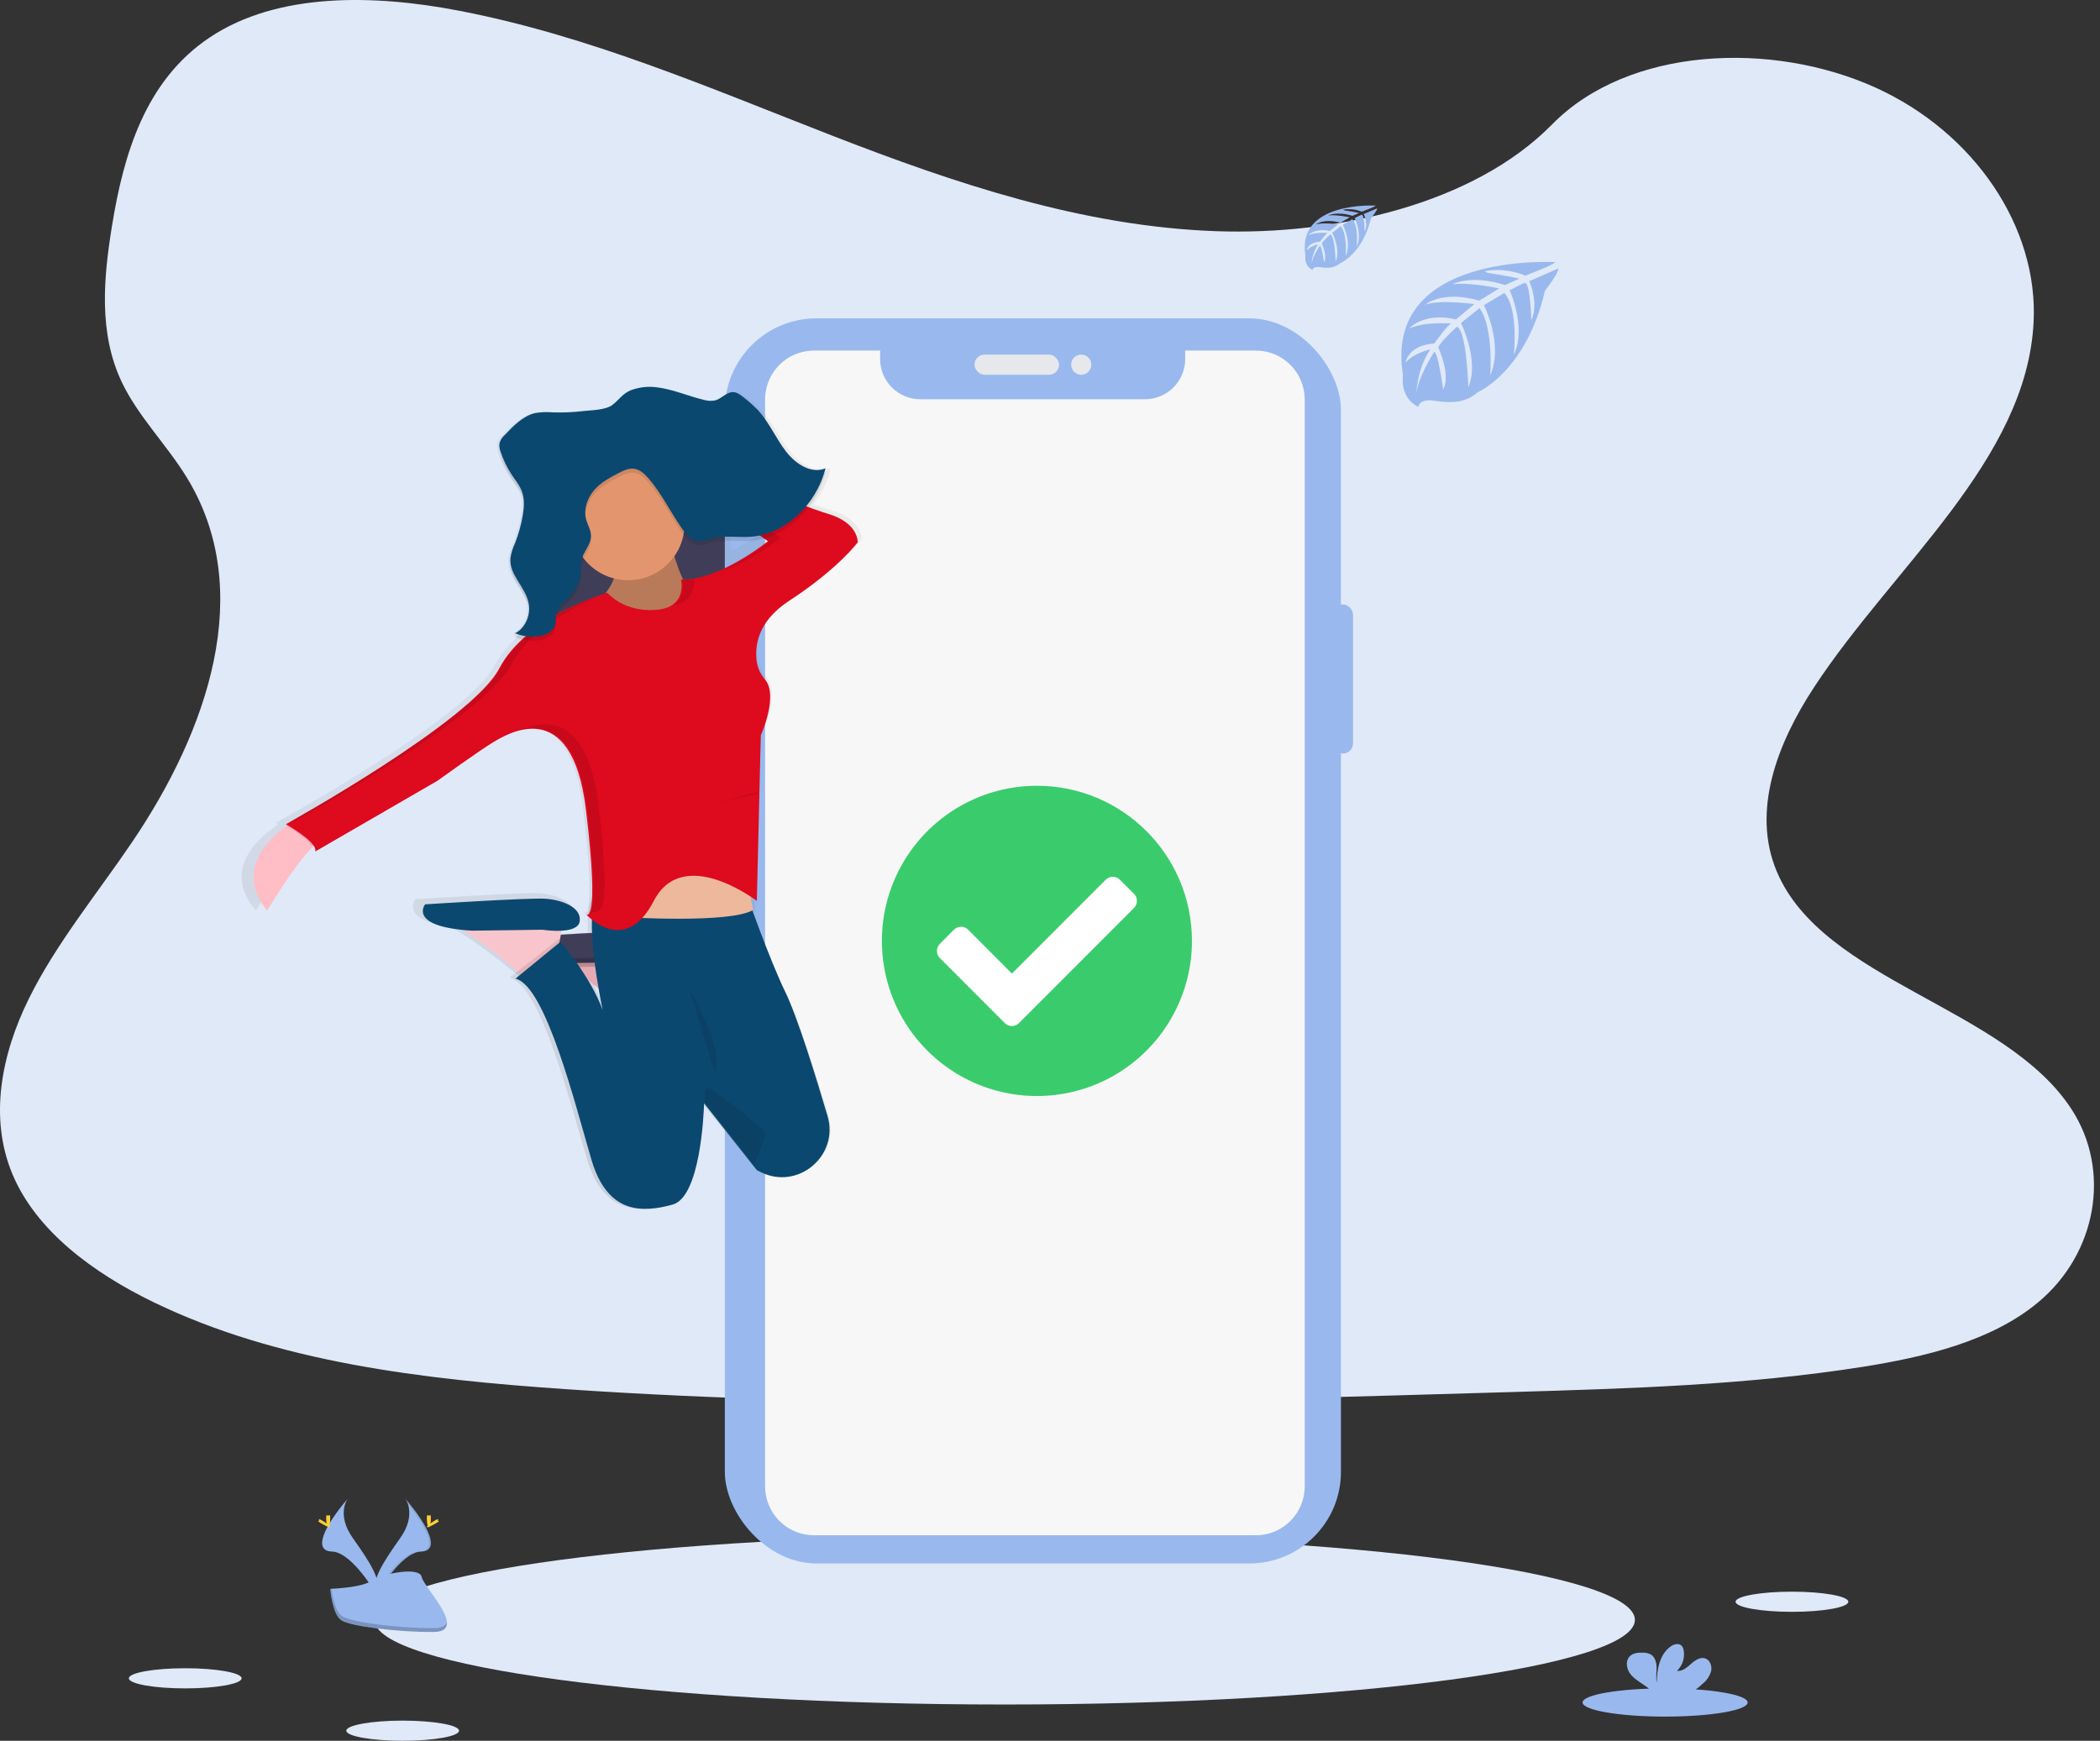 <svg width="275" height="228" viewBox="0 0 275 228" fill="none" xmlns="http://www.w3.org/2000/svg">
<rect x="0" y="0" width="275" height="228" fill="#333333" stroke="none"/>
<path d="M159.319 30.282C141.739 29.671 124.997 23.992 109.009 17.778C93.022 11.564 77.187 4.679 60.029 1.387C48.993 -0.731 36.371 -1.03 27.481 4.891C18.922 10.599 16.157 20.426 14.671 29.554C13.552 36.42 12.895 43.648 15.959 50.074C18.088 54.538 21.864 58.289 24.477 62.565C33.568 77.439 27.141 95.782 17.292 110.306C12.675 117.121 7.31 123.626 3.744 130.873C0.178 138.12 -1.471 146.435 1.65 153.834C4.741 161.173 12.11 166.675 20.093 170.549C36.306 178.418 55.403 180.669 74.039 181.944C115.278 184.768 156.735 183.545 198.084 182.322C213.387 181.868 228.755 181.408 243.808 179.041C252.168 177.725 260.798 175.64 266.868 170.6C274.571 164.204 276.481 153.375 271.317 145.353C262.658 131.9 238.723 128.559 232.663 114.123C229.333 106.174 232.753 97.323 237.596 89.951C247.983 74.142 265.391 60.27 266.306 42.199C266.936 29.788 258.568 17.357 245.628 11.483C232.066 5.328 213.256 6.1 203.255 16.291C192.948 26.784 174.842 30.82 159.319 30.282Z" fill="#E0E9F8"/>
<path d="M131.568 223.25C177.146 223.25 214.095 218.288 214.095 212.167C214.095 206.045 177.146 201.083 131.568 201.083C85.99 201.083 49.041 206.045 49.041 212.167C49.041 218.288 85.99 223.25 131.568 223.25Z" fill="#E0E9F8"/>
<rect x="174.545" y="79.167" width="2.637" height="19.528" rx="1.318" fill="#99B9EE"/>
<rect x="94.919" y="63.333" width="1.055" height="6.333" rx="0.527" fill="#3A3768"/>
<rect x="94.919" y="74.945" width="1.055" height="11.083" rx="0.527" fill="#3A3768"/>
<rect x="94.919" y="90.25" width="1.055" height="11.611" rx="0.527" fill="#3A3768"/>
<rect x="94.919" y="41.694" width="80.681" height="163.083" rx="12" fill="#99B9EE"/>
<path d="M164.452 45.917H155.205V47.028C155.205 48.425 154.649 49.765 153.66 50.753C152.671 51.74 151.33 52.295 149.932 52.294H120.524C119.126 52.295 117.785 51.74 116.796 50.753C115.806 49.765 115.251 48.425 115.251 47.028V45.917H106.594C103.058 45.917 100.192 48.78 100.192 52.313V194.687C100.192 196.383 100.867 198.01 102.067 199.21C103.268 200.409 104.896 201.083 106.594 201.083H164.452C167.988 201.083 170.854 198.22 170.854 194.687V52.324C170.857 50.626 170.184 48.996 168.983 47.794C167.782 46.592 166.152 45.917 164.452 45.917Z" fill="#F7F7F7"/>
<rect x="127.613" y="46.444" width="11.074" height="2.639" rx="1.319" fill="#E6E8EC"/>
<path d="M141.587 49.083C142.315 49.083 142.906 48.493 142.906 47.764C142.906 47.035 142.315 46.444 141.587 46.444C140.859 46.444 140.269 47.035 140.269 47.764C140.269 48.493 140.859 49.083 141.587 49.083Z" fill="#E6E8EC"/>
<path d="M203.65 34.336C203.65 34.336 181.067 32.941 183.728 49.142C183.728 49.142 183.191 52.007 185.734 53.306C185.734 53.306 185.774 52.105 188.051 52.515C188.862 52.652 189.685 52.693 190.505 52.636C191.611 52.561 192.663 52.121 193.504 51.38C193.504 51.38 199.852 48.695 202.319 38.073C202.319 38.073 204.146 35.755 204.073 35.16L200.262 36.826C200.262 36.826 201.566 39.641 200.53 41.981C200.53 41.981 200.407 36.928 199.675 37.038C199.527 37.06 197.696 38.013 197.696 38.013C197.696 38.013 199.935 42.914 198.245 46.479C198.245 46.479 198.886 40.437 196.996 38.367L194.314 39.971C194.314 39.971 196.931 45.034 195.156 49.167C195.156 49.167 195.612 42.829 193.748 40.361L191.318 42.302C191.318 42.302 193.777 47.292 192.278 50.719C192.278 50.719 192.082 43.343 190.792 42.785C190.792 42.785 188.665 44.708 188.341 45.493C188.341 45.493 190.025 49.118 188.979 51.029C188.979 51.029 188.338 46.114 187.812 46.086C187.812 46.086 185.694 49.343 185.474 51.578C185.474 51.578 185.565 48.258 187.3 45.779C187.3 45.779 185.251 46.138 184.055 47.498C184.055 47.498 184.385 45.196 187.823 44.993C187.823 44.993 189.574 42.522 190.041 42.373C190.041 42.373 186.624 42.08 184.551 43.022C184.551 43.022 186.375 40.849 190.669 41.838L193.069 39.831C193.069 39.831 188.569 39.202 186.659 39.897C186.659 39.897 188.856 37.974 193.715 39.375L196.328 37.776C196.328 37.776 192.49 36.931 190.205 37.227C190.205 37.227 192.619 35.895 197.095 37.34L198.972 36.48C198.972 36.48 196.161 35.915 195.338 35.824C194.515 35.733 194.472 35.503 194.472 35.503C196.253 35.199 198.081 35.407 199.753 36.104C199.753 36.104 203.717 34.591 203.65 34.336Z" fill="#99B9EE"/>
<path d="M180.148 26.93C180.148 26.93 169.736 26.312 170.953 33.511C170.953 33.511 170.709 34.783 171.879 35.361C171.879 35.361 171.898 34.821 172.95 35.007C173.324 35.069 173.704 35.087 174.082 35.061C174.593 35.028 175.079 34.831 175.465 34.5C175.465 34.5 178.397 33.306 179.537 28.585C179.537 28.585 180.378 27.556 180.345 27.292L178.586 28.032C178.586 28.032 179.186 29.282 178.715 30.322C178.715 30.322 178.657 28.078 178.32 28.129C178.252 28.129 177.405 28.564 177.405 28.564C177.405 28.564 178.441 30.743 177.66 32.326C177.66 32.326 177.956 29.641 177.082 28.721L175.843 29.444C175.843 29.444 177.052 31.694 176.232 33.53C176.232 33.53 176.443 30.713 175.583 29.617L174.463 30.481C174.463 30.481 175.597 32.698 174.906 34.221C174.906 34.221 174.813 30.943 174.219 30.695C174.219 30.695 173.238 31.548 173.087 31.899C173.087 31.899 173.865 33.519 173.383 34.359C173.383 34.359 173.087 32.175 172.835 32.164C172.835 32.164 171.857 33.611 171.756 34.594C171.805 33.678 172.095 32.79 172.599 32.018C172.035 32.123 171.514 32.389 171.101 32.782C171.101 32.782 171.254 31.759 172.841 31.669C172.841 31.669 173.663 30.57 173.865 30.503C173.865 30.503 172.287 30.373 171.331 30.792C171.331 30.792 172.172 29.828 174.153 30.265L175.249 29.374C175.249 29.374 173.169 29.104 172.29 29.404C172.29 29.404 173.304 28.55 175.548 29.171L176.753 28.461C176.753 28.461 174.98 28.086 173.926 28.221C173.926 28.221 175.041 27.629 177.106 28.27L177.97 27.889C177.97 27.889 176.671 27.637 176.29 27.597C175.909 27.556 175.89 27.454 175.89 27.454C176.712 27.319 177.557 27.413 178.328 27.724C178.328 27.724 180.181 27.043 180.148 26.93Z" fill="#99B9EE"/>
<path d="M234.661 211.111C238.738 211.111 242.043 210.52 242.043 209.792C242.043 209.063 238.738 208.472 234.661 208.472C230.583 208.472 227.278 209.063 227.278 209.792C227.278 210.52 230.583 211.111 234.661 211.111Z" fill="#E0E9F8"/>
<path d="M24.257 221.139C28.334 221.139 31.64 220.548 31.64 219.819C31.64 219.091 28.334 218.5 24.257 218.5C20.18 218.5 16.875 219.091 16.875 219.819C16.875 220.548 20.18 221.139 24.257 221.139Z" fill="#E0E9F8"/>
<path d="M52.733 228C56.81 228 60.115 227.409 60.115 226.681C60.115 225.952 56.81 225.361 52.733 225.361C48.655 225.361 45.35 225.952 45.35 226.681C45.35 227.409 48.655 228 52.733 228Z" fill="#E0E9F8"/>
<path d="M218.05 224.833C224.02 224.833 228.86 224.006 228.86 222.986C228.86 221.966 224.02 221.139 218.05 221.139C212.079 221.139 207.24 221.966 207.24 222.986C207.24 224.006 212.079 224.833 218.05 224.833Z" fill="#99B9EE"/>
<path d="M223.049 220.462C223.542 220.047 223.901 219.489 224.08 218.86C224.214 218.226 223.95 217.476 223.358 217.23C222.696 216.97 221.989 217.443 221.453 217.919C220.917 218.395 220.301 218.94 219.599 218.838C220.334 218.154 220.666 217.123 220.473 216.123C220.442 215.919 220.357 215.728 220.229 215.569C219.863 215.165 219.195 215.337 218.756 215.658C217.357 216.668 216.967 218.625 216.959 220.382C216.816 219.748 216.937 219.087 216.932 218.445C216.926 217.803 216.757 217.061 216.221 216.721C215.891 216.538 215.52 216.449 215.145 216.46C214.515 216.436 213.815 216.502 213.385 216.975C212.847 217.562 212.992 218.547 213.455 219.189C213.918 219.831 214.626 220.243 215.277 220.689C215.798 221.008 216.242 221.444 216.577 221.965C216.617 222.037 216.649 222.114 216.673 222.194H220.605C221.492 221.733 222.314 221.15 223.049 220.462Z" fill="#99B9EE"/>
<path d="M53.107 196.333C53.107 196.333 54.585 198.368 52.427 201.426C50.268 204.484 48.489 207.085 49.201 209C49.201 209 52.459 203.299 55.115 203.22C57.77 203.141 56.023 199.762 53.107 196.333Z" fill="#99B9EE"/>
<path opacity="0.1" d="M53.065 196.333C53.195 196.53 53.298 196.745 53.37 196.972C55.985 200.167 57.38 203.15 54.865 203.224C52.524 203.294 49.716 207.648 49.041 208.748C49.063 208.833 49.09 208.915 49.12 209C49.12 209 52.415 203.303 55.101 203.224C57.787 203.144 56.015 199.76 53.065 196.333Z" fill="black"/>
<path d="M56.424 198.858C56.424 199.504 56.307 200.028 56.16 200.028C56.014 200.028 55.897 199.504 55.897 198.858C55.897 198.212 56.043 198.516 56.19 198.516C56.336 198.516 56.424 198.212 56.424 198.858Z" fill="#FFD037"/>
<path d="M57.104 199.506C56.485 199.877 55.944 200.101 55.9 200.006C55.855 199.911 56.315 199.533 56.934 199.162C57.553 198.791 57.31 199.061 57.355 199.162C57.399 199.263 57.723 199.135 57.104 199.506Z" fill="#FFD037"/>
<path d="M45.505 196.333C45.505 196.333 44.027 198.368 46.185 201.426C48.343 204.484 50.121 207.085 49.409 209C49.409 209 46.155 203.299 43.498 203.22C40.84 203.141 42.584 199.762 45.505 196.333Z" fill="#99B9EE"/>
<path opacity="0.1" d="M45.548 196.333C45.417 196.53 45.313 196.745 45.241 196.972C42.627 200.167 41.236 203.15 43.746 203.224C46.088 203.294 48.895 207.648 49.569 208.748C49.547 208.834 49.519 208.918 49.487 209C49.487 209 46.197 203.303 43.51 203.224C40.823 203.144 42.594 199.76 45.548 196.333Z" fill="#99B9EE"/>
<path d="M42.714 198.858C42.714 199.504 42.834 200.028 42.979 200.028C43.125 200.028 43.241 199.504 43.241 198.858C43.241 198.212 43.096 198.516 42.95 198.516C42.805 198.516 42.714 198.212 42.714 198.858Z" fill="#FFD037"/>
<path d="M42.035 199.506C42.653 199.877 43.19 200.101 43.237 200.006C43.285 199.911 42.82 199.533 42.202 199.162C41.585 198.791 41.83 199.061 41.782 199.162C41.735 199.263 41.418 199.135 42.035 199.506Z" fill="#FFD037"/>
<path d="M43.241 208.099C43.241 208.099 47.35 207.968 48.591 207.07C49.833 206.173 54.913 205.095 55.218 206.538C55.523 207.981 61.395 213.71 56.756 213.749C52.117 213.787 45.975 213.012 44.739 212.245C43.503 211.479 43.241 208.099 43.241 208.099Z" fill="#99B9EE"/>
<path opacity="0.2" d="M56.839 213.239C52.199 213.278 46.056 212.482 44.819 211.694C43.88 211.092 43.503 208.937 43.377 207.944H43.241C43.241 207.944 43.508 211.414 44.737 212.204C45.965 212.995 52.116 213.788 56.756 213.749C58.094 213.749 58.556 213.239 58.532 212.499C58.345 212.953 57.834 213.23 56.839 213.239Z" fill="black"/>
<path d="M76.462 120.529C76.604 120.678 76.818 120.708 76.99 120.603C76.812 120.606 76.634 120.581 76.462 120.529Z" fill="url(#paint0_linear_225_3055)"/>
<path fill-rule="evenodd" clip-rule="evenodd" d="M108.918 66.858C108.344 66.69 107.528 66.416 106.54 66.071C107.565 64.736 108.314 63.211 108.744 61.584L108.66 61.617C108.673 61.566 108.688 61.517 108.702 61.467C108.716 61.418 108.73 61.368 108.744 61.318C106.856 62.094 104.764 60.775 103.433 59.09C102.856 58.358 102.358 57.548 101.86 56.738L101.86 56.738C101.212 55.684 100.565 54.63 99.741 53.75C99.134 53.134 98.48 52.565 97.785 52.048C97.355 51.712 96.89 51.361 96.365 51.345C95.865 51.331 95.428 51.616 94.987 51.904C94.678 52.105 94.367 52.308 94.031 52.412C93.491 52.535 92.928 52.514 92.398 52.352C91.59 52.164 90.792 51.916 89.996 51.668C88.71 51.267 87.425 50.868 86.1 50.724C84.946 50.579 83.774 50.712 82.683 51.112C81.98 51.382 81.527 51.822 81.06 52.277C80.803 52.526 80.543 52.78 80.234 53.012C79.474 53.585 78.106 53.685 77.021 53.766L77.021 53.766C76.759 53.785 76.514 53.803 76.297 53.826C74.948 53.981 73.59 54.038 72.233 53.997C71.452 53.927 70.666 53.956 69.893 54.084C68.277 54.442 66.979 55.74 65.768 56.989C65.436 57.274 65.198 57.652 65.085 58.074C65.071 58.193 65.071 58.314 65.085 58.433C65.073 58.757 65.129 59.081 65.249 59.383C65.615 60.505 66.137 61.57 66.799 62.548C66.905 62.7 67.013 62.85 67.122 63.001L67.123 63.001C67.526 63.558 67.931 64.118 68.16 64.784C68.293 65.201 68.364 65.636 68.369 66.074C68.354 66.539 68.306 67.002 68.225 67.461C68.011 68.725 67.66 69.962 67.178 71.15C67.147 71.226 67.116 71.302 67.084 71.378L67.084 71.378C66.856 71.932 66.625 72.49 66.566 73.096C66.558 73.234 66.558 73.371 66.566 73.509C66.52 74.684 67.15 75.678 67.79 76.69C68.308 77.508 68.833 78.337 69.014 79.282C69.046 79.457 69.066 79.634 69.074 79.812C69.028 81.131 68.285 82.42 67.191 82.931C67.258 82.957 67.326 82.981 67.395 83.005C67.424 83.016 67.453 83.026 67.482 83.037C67.388 83.096 67.291 83.15 67.191 83.199C67.39 83.275 67.594 83.341 67.801 83.4C66.55 84.494 65.499 85.796 64.697 87.249C61.035 94.179 36.075 107.773 36.075 107.773C36.075 107.773 36.217 107.852 36.445 107.988C36.353 108.045 36.255 108.11 36.146 108.183C33.986 109.638 28.914 113.884 33.499 119.237C33.499 119.237 37.076 113.523 39.582 111.093C39.696 110.985 39.805 110.884 39.911 110.789C40.024 110.962 40.06 111.175 40.009 111.375L56.423 102.046C56.423 102.046 62.256 97.914 63.883 96.981C63.933 96.952 63.99 96.919 64.054 96.882L64.054 96.882C64.702 96.505 66.025 95.735 67.58 95.376L67.39 95.461C68.003 95.29 68.636 95.198 69.273 95.189C72.178 95.235 75.323 97.388 76.363 105.914C77.753 117.331 77.108 119.389 76.662 119.671C76.607 119.667 76.552 119.657 76.499 119.641C76.512 119.653 76.527 119.664 76.542 119.674C76.481 119.67 76.421 119.659 76.363 119.641C76.426 119.701 76.517 119.724 76.602 119.701C76.663 119.719 76.729 119.711 76.784 119.679H77.005C77.005 119.748 76.998 119.819 76.99 119.89C76.987 119.926 76.983 119.961 76.98 119.997C76.959 119.997 76.85 120.059 76.98 120.067C76.948 120.71 76.95 121.424 76.98 122.144C75.536 122.225 74.094 122.312 72.829 122.391L72.943 121.785L72.995 121.514C74.102 121.424 75.155 121.096 75.277 120.184C75.549 118.186 72.829 117.119 70.53 116.986C68.231 116.853 54.388 117.787 54.388 117.787C54.388 117.787 52.312 120.501 58.893 121.346C59.089 121.449 59.293 121.563 59.5 121.682C62.077 123.17 65.575 125.906 67.249 127.255L67.482 127.442L66.731 128.048C70.253 128.853 73.657 140.675 75.917 148.524C76.277 149.772 76.607 150.919 76.904 151.905C79.073 159.101 83.823 158.835 87.757 157.771C91.443 156.769 91.914 145.941 91.957 144.581V144.443L98.512 152.616L99.01 153.238C99.203 153.338 99.39 153.433 99.575 153.523C104.541 155.914 110.025 151.332 108.464 146.121C106.889 140.855 104.44 133.072 102.808 129.782C101.447 127.027 99.676 122.453 98.604 119.581C98.743 119.524 98.878 119.459 99.01 119.386C99.01 119.386 98.985 119.258 98.942 119.022L99.01 118.987C99.01 118.987 97.431 110.694 97.344 104.806V104.497V104.304C98.531 104.033 99.282 103.924 99.282 103.924L99.303 103.669L99.165 103.699L99.823 96.061C99.823 96.061 102.244 90.851 100.392 88.68C99.828 88.042 99.451 87.262 99.303 86.424C98.993 84.426 99.303 81.101 103.621 78.335C110.268 74.071 112.847 70.604 112.847 70.604C112.847 70.604 112.988 68.058 108.918 66.858ZM95.718 72.157V68.628C96.299 68.6 96.886 68.617 97.474 68.634C98.133 68.653 98.793 68.673 99.448 68.628C100.056 68.585 100.66 68.484 101.249 68.324L101.548 68.533C99.737 69.941 97.783 71.156 95.718 72.157ZM78.332 128.534C77.851 128.178 77.361 127.822 76.874 127.48C77.681 128.783 78.365 130.158 78.915 131.587C78.896 131.503 78.632 130.274 78.332 128.534Z" fill="url(#paint1_linear_225_3055)"/>
<path d="M87.536 125.083L87.247 126.695L87.025 127.927L86.62 130.181L82.699 133C82.699 133 82.345 132.689 81.761 132.2C80.154 130.841 76.776 128.075 74.296 126.59C73.658 126.173 72.967 125.846 72.244 125.62L87.536 125.083Z" fill="#FFBDC6"/>
<path opacity="0.1" d="M87.536 125.083L87.247 126.649C86.382 126.696 85.515 126.651 84.659 126.515L75.509 126.646C75.078 126.619 74.673 126.587 74.296 126.547C73.658 126.142 72.967 125.824 72.244 125.604L87.536 125.083Z" fill="black"/>
<path d="M84.758 125.992C84.758 125.992 89.357 126.732 89.626 124.89C89.896 123.048 87.258 122.053 85.025 121.929C82.792 121.805 69.38 122.669 69.38 122.669C69.38 122.669 67.015 125.628 75.558 126.123L84.758 125.992Z" fill="#474463"/>
<path opacity="0.1" d="M87.536 125.083L87.247 126.695L87.025 127.927L86.62 130.181L82.699 133C82.699 133 82.345 132.689 81.761 132.2C80.154 130.841 76.776 128.075 74.296 126.59C73.658 126.173 72.967 125.846 72.244 125.62L87.536 125.083Z" fill="black"/>
<path opacity="0.1" d="M87.536 125.083L87.247 126.649C86.382 126.696 85.515 126.651 84.659 126.515L75.509 126.646C75.078 126.619 74.673 126.587 74.296 126.547C73.658 126.142 72.967 125.824 72.244 125.604L87.536 125.083Z" fill="black"/>
<path opacity="0.1" d="M84.761 125.994C84.761 125.994 89.363 126.731 89.627 124.884C89.891 123.037 87.259 122.052 85.025 121.929C82.792 121.805 69.38 122.668 69.38 122.668C69.38 122.668 67.015 125.623 75.558 126.115L84.761 125.994Z" fill="black"/>
<rect x="70.662" y="61.222" width="24.257" height="28.5" fill="#474463"/>
<rect opacity="0.1" x="70.662" y="61.222" width="24.257" height="28.5" fill="black"/>
<path d="M42.186 110.073C41.799 110.174 41.303 110.562 40.752 111.125C38.38 113.561 34.982 119.278 34.982 119.278C30.639 113.911 35.446 109.671 37.494 108.213C37.992 107.861 38.327 107.667 38.327 107.667L42.186 110.073Z" fill="#FFBDC6"/>
<path d="M87.594 69.667C87.594 69.667 88.773 77.908 92.837 79.87C96.901 81.833 87.594 85.5 87.594 85.5L74.88 80.787C74.88 80.787 82.09 78.43 80.648 71.498L87.594 69.667Z" fill="#B97A59"/>
<path d="M73.826 120.333L73.539 121.94L73.306 123.178L72.902 125.433L68.984 128.25C68.984 128.25 68.63 127.942 68.047 127.452C66.441 126.093 63.065 123.326 60.584 121.841C59.947 121.423 59.257 121.096 58.533 120.87L73.826 120.333Z" fill="#F9C5CC"/>
<path opacity="0.1" d="M73.826 120.333L73.539 121.899C72.674 121.946 71.807 121.901 70.952 121.765L61.801 121.896C61.37 121.869 60.963 121.837 60.585 121.797C59.947 121.389 59.257 121.071 58.533 120.851L73.826 120.333Z" fill="black"/>
<path d="M71.053 121.771C71.053 121.771 75.656 122.508 75.917 120.664C76.178 118.819 73.551 117.83 71.315 117.707C69.078 117.583 55.671 118.446 55.671 118.446C55.671 118.446 53.302 121.4 61.849 121.895L71.053 121.771Z" fill="#0B4870"/>
<path opacity="0.1" d="M73.298 123.068L72.853 125.372L68.531 128.25C68.531 128.25 68.141 127.935 67.498 127.435L73.213 122.972L73.298 123.068Z" fill="black"/>
<path d="M99.66 153.533C99.477 153.443 99.295 153.351 99.115 153.261L98.625 152.644L92.197 144.502C92.197 144.502 92.197 144.551 92.197 144.643C92.153 146.003 91.691 156.777 88.081 157.772C84.228 158.833 79.581 159.099 77.463 151.934C75.344 144.768 71.473 129.11 67.498 128.18L73.411 123.337C73.411 123.337 77.326 127.911 78.922 132.289C78.862 132.017 76.158 119.399 78.377 117.167H97.776C97.776 117.167 100.77 125.686 102.823 129.907C104.421 133.184 106.82 140.931 108.364 146.174C109.894 151.352 104.522 155.923 99.66 153.533Z" fill="#0B4870"/>
<path opacity="0.1" d="M98.61 119.192C95.617 120.945 82.479 120.231 78.205 119.946L77.041 119.863C76.916 119.863 77.06 119.793 77.06 119.793L77.18 118.6L80.365 110.591L97.424 100.806C97.078 101.836 96.964 103.413 96.991 105.219C97.07 111.022 98.61 119.192 98.61 119.192Z" fill="black"/>
<path d="M98.61 119.192C95.637 120.945 82.585 120.231 78.338 119.946L77.182 119.865L76.99 119.849L77.201 119.795L78.244 119.526L80.485 110.592L97.432 100.806C97.088 101.837 96.975 103.414 97.002 105.221C97.08 111.021 98.61 119.192 98.61 119.192Z" fill="#EDB89C"/>
<path opacity="0.1" d="M97.646 105.305C94.147 106.113 86.444 108.483 83.485 114.205C81.511 118.015 79.85 119.649 78.692 120.333L77.517 120.251C77.525 120.227 77.531 120.204 77.536 120.179L78.596 119.905L80.871 110.791L98.083 100.806C97.737 101.852 97.619 103.462 97.646 105.305Z" fill="black"/>
<path opacity="0.1" d="M38.283 107.667L42.186 109.868C41.794 109.961 41.293 110.317 40.736 110.833C40.41 109.941 38.368 108.695 37.44 108.163C37.944 107.845 38.283 107.667 38.283 107.667Z" fill="black"/>
<path opacity="0.1" d="M76.99 119.553C76.816 119.643 76.605 119.613 76.462 119.479C76.634 119.529 76.811 119.554 76.99 119.553Z" fill="black"/>
<path d="M85.614 79.888C85.614 79.888 82.04 80.284 79.526 77.636C79.526 77.636 68.951 80.683 65.369 87.566C61.787 94.449 37.44 107.956 37.44 107.956C37.44 107.956 41.676 110.338 41.277 111.529L57.289 102.261C57.289 102.261 62.983 98.158 64.564 97.23C66.145 96.302 74.887 90.61 76.739 106.1C78.591 121.59 76.739 119.737 76.739 119.737C76.739 119.737 81.777 125.415 85.614 118C89.451 110.585 99.109 118 99.109 118L99.627 96.305C99.627 96.305 101.989 91.128 100.17 88.98C99.618 88.343 99.252 87.568 99.109 86.739C98.808 84.755 99.109 81.45 103.323 78.705C109.806 74.467 112.32 71.026 112.32 71.026C112.32 71.026 112.453 68.508 108.483 67.317C104.514 66.126 88.371 59.639 88.371 59.639L87.829 61.891L100.565 70.885C100.565 70.885 94.215 76.04 89.177 75.915C89.177 75.915 90.112 79.755 85.614 79.888Z" fill="#DE0A1E"/>
<path opacity="0.1" d="M88.064 73.244C87.75 72.243 87.506 71.225 87.331 70.195L80.314 71.942C80.623 73.205 80.568 74.523 80.154 75.759C83.087 76.497 86.204 75.506 88.064 73.244Z" fill="black"/>
<path d="M82.263 76C86.34 76 89.646 72.692 89.646 68.611C89.646 64.53 86.34 61.222 82.263 61.222C78.186 61.222 74.88 64.53 74.88 68.611C74.88 72.692 78.186 76 82.263 76Z" fill="#E3966E"/>
<path opacity="0.1" d="M85.969 51.257C88.068 51.495 90.061 52.402 92.128 52.896C92.644 53.059 93.194 53.08 93.721 52.959C94.523 52.708 95.176 51.866 96.008 51.891C96.519 51.891 96.973 52.257 97.395 52.593C98.071 53.112 98.707 53.682 99.298 54.298C100.723 55.853 101.606 57.946 102.906 59.638C104.206 61.329 106.256 62.644 108.102 61.868C106.846 66.787 102.732 70.533 98.281 70.839C96.505 70.959 94.686 70.588 92.968 71.112C92.54 71.287 92.088 71.398 91.627 71.44C90.638 71.44 89.841 70.528 89.224 69.639C87.777 67.552 86.633 65.18 85.004 63.275C84.46 62.647 83.832 62.048 83.071 61.933C82.309 61.819 81.611 62.182 80.934 62.534C79.816 63.117 78.674 63.72 77.807 64.721C76.939 65.721 76.393 67.207 76.752 68.546C76.945 69.273 77.385 69.929 77.394 70.689C77.41 71.899 76.344 72.787 76.135 73.968C76.087 74.464 76.07 74.962 76.083 75.46C75.99 77.078 74.938 78.403 73.84 79.419C73.41 79.816 72.937 80.239 72.812 80.851C72.728 81.267 72.812 81.71 72.757 82.13C72.597 83.18 71.556 83.713 70.634 83.852C69.557 84.01 68.458 83.878 67.447 83.472C68.736 82.857 69.53 81.117 69.231 79.553C68.82 77.389 66.656 75.837 66.841 73.632C66.943 72.956 67.145 72.299 67.439 71.683C67.911 70.494 68.254 69.257 68.462 67.994C68.625 67.016 68.704 65.98 68.399 65.051C68.127 64.201 67.559 63.529 67.078 62.813C66.424 61.838 65.909 60.777 65.547 59.66C65.414 59.33 65.364 58.972 65.4 58.619C65.506 58.194 65.738 57.813 66.066 57.526C67.249 56.277 68.513 54.976 70.098 54.621C70.855 54.492 71.624 54.462 72.388 54.531C73.716 54.574 75.046 54.517 76.366 54.361C77.453 54.233 79.291 54.252 80.213 53.541C81.072 52.877 81.556 52.049 82.614 51.628C83.686 51.232 84.837 51.105 85.969 51.257Z" fill="black"/>
<path opacity="0.1" d="M90.173 129.306C90.173 129.306 95.068 137.783 93.584 140.389L90.173 129.306Z" fill="black"/>
<path opacity="0.1" d="M98.708 152.528L92.335 144.308C92.335 144.308 92.335 144.358 92.335 144.451C92.335 144.451 91.967 141.79 93.18 142.683C95.84 144.641 100.094 147.849 100.186 148.401C100.278 148.954 99.324 151.161 98.708 152.528Z" fill="black"/>
<g opacity="0.1">
<path d="M89.354 75.965C89.354 75.965 89.896 78.188 88.149 79.3C90.835 78.844 90.955 76.763 90.862 75.86C90.364 75.939 89.859 75.974 89.354 75.965Z" fill="black"/>
<path d="M39.033 107.297C39.033 107.297 63.398 93.869 66.986 87.024C69.551 82.111 75.733 79.165 79.017 77.891C76.623 78.701 68.557 81.752 65.529 87.55C61.955 94.395 37.576 107.826 37.576 107.826L39.033 107.297Z" fill="black"/>
<path d="M94.097 74.918C98.244 73.636 102.207 70.436 102.207 70.436L89.484 61.479L89.774 60.254L88.556 59.768L88.027 62.008L100.741 70.96C98.703 72.553 96.471 73.882 94.097 74.918Z" fill="black"/>
<path d="M94.171 105.258C95.795 104.707 97.461 104.288 99.153 104.006L99.175 103.752C97.47 104.125 95.797 104.628 94.171 105.258H94.171Z" fill="black"/>
<path d="M78.761 119.05H78.645C78.555 119.095 78.447 119.08 78.373 119.012C78.462 119.038 78.553 119.051 78.645 119.05C79.079 118.799 79.73 116.832 78.373 105.452C76.913 93.311 71.168 94.258 68.025 95.655C71.239 94.776 75.659 95.537 76.916 105.978C78.287 117.358 77.632 119.325 77.187 119.576C77.752 119.555 78.299 119.372 78.761 119.05Z" fill="black"/>
<path d="M77.187 119.579C77.096 119.579 77.004 119.567 76.916 119.541C76.99 119.609 77.098 119.624 77.187 119.579Z" fill="black"/>
</g>
<path d="M92.128 52.364C92.644 52.526 93.194 52.546 93.721 52.424C94.523 52.176 95.176 51.331 96.008 51.356C96.519 51.372 96.973 51.722 97.394 52.058C98.07 52.578 98.707 53.148 99.298 53.764C100.723 55.319 101.606 57.412 102.906 59.104C104.206 60.796 106.256 62.111 108.102 61.334C106.846 66.254 102.732 70.001 98.281 70.307C96.505 70.43 94.686 70.059 92.968 70.581C92.54 70.757 92.088 70.868 91.627 70.909C90.638 70.909 89.841 69.996 89.224 69.107C87.777 67.019 86.632 64.65 85.004 62.745C84.46 62.113 83.832 61.515 83.071 61.4C82.309 61.285 81.61 61.651 80.933 62.004C79.816 62.586 78.674 63.187 77.806 64.191C76.939 65.194 76.393 66.675 76.751 68.017C76.945 68.744 77.385 69.4 77.393 70.16C77.409 71.373 76.344 72.259 76.134 73.439C76.087 73.935 76.07 74.434 76.083 74.932C75.99 76.55 74.938 77.873 73.839 78.892C73.41 79.286 72.937 79.712 72.812 80.322C72.727 80.74 72.812 81.18 72.757 81.603C72.597 82.653 71.555 83.186 70.634 83.323C69.557 83.483 68.457 83.352 67.447 82.943C68.736 82.33 69.53 80.587 69.231 79.026C68.82 76.861 66.656 75.306 66.841 73.103C66.942 72.427 67.144 71.771 67.439 71.155C67.91 69.964 68.253 68.726 68.461 67.462C68.624 66.486 68.703 65.451 68.399 64.519C68.127 63.671 67.558 62.996 67.077 62.28C66.425 61.306 65.909 60.245 65.546 59.129C65.415 58.798 65.364 58.44 65.4 58.085C65.508 57.666 65.741 57.289 66.066 57.005C67.249 55.756 68.513 54.458 70.098 54.1C70.854 53.974 71.624 53.944 72.387 54.012C73.716 54.054 75.045 53.998 76.365 53.843C77.453 53.714 79.291 53.731 80.213 53.023C81.072 52.361 81.556 51.531 82.614 51.11C83.685 50.711 84.836 50.578 85.969 50.724C88.068 50.965 90.061 51.87 92.128 52.364Z" fill="#0B4870"/>
<path d="M136.05 140.917C144.496 140.917 151.343 134.064 151.343 125.611C151.343 117.158 144.496 110.306 136.05 110.306C127.605 110.306 120.758 117.158 120.758 125.611C120.758 134.064 127.605 140.917 136.05 140.917Z" fill="white"/>
<path fill-rule="evenodd" clip-rule="evenodd" d="M143.556 142.008C151.142 138.863 156.089 131.454 156.089 123.236C156.089 112.014 146.999 102.917 135.787 102.917C127.576 102.917 120.173 107.867 117.031 115.46C113.888 123.053 115.625 131.792 121.431 137.604C127.238 143.415 135.97 145.153 143.556 142.008ZM148.501 118.919L133.441 133.992V134.003C133.195 134.249 132.862 134.388 132.514 134.388C132.167 134.388 131.833 134.249 131.588 134.003L123.073 125.484C122.564 124.971 122.564 124.142 123.073 123.629L124.926 121.764C125.439 121.253 126.267 121.253 126.779 121.764L132.514 127.517L144.797 115.224C145.042 114.977 145.375 114.839 145.723 114.839C146.07 114.839 146.403 114.977 146.648 115.224L148.501 117.065C148.747 117.31 148.885 117.644 148.885 117.992C148.885 118.34 148.747 118.674 148.501 118.919Z" fill="#3ACC6C"/>
<defs>
<linearGradient id="paint0_linear_225_3055" x1="76.797" y1="120.666" x2="76.797" y2="120.529" gradientUnits="userSpaceOnUse">
<stop stop-color="#808080" stop-opacity="0.25"/>
<stop offset="0.54" stop-color="#808080" stop-opacity="0.12"/>
<stop offset="1" stop-color="#808080" stop-opacity="0.1"/>
</linearGradient>
<linearGradient id="paint1_linear_225_3055" x1="112.845" y1="158.319" x2="112.845" y2="50.666" gradientUnits="userSpaceOnUse">
<stop stop-color="#808080" stop-opacity="0.25"/>
<stop offset="0.54" stop-color="#808080" stop-opacity="0.12"/>
<stop offset="1" stop-color="#808080" stop-opacity="0.1"/>
</linearGradient>
</defs>
</svg>

